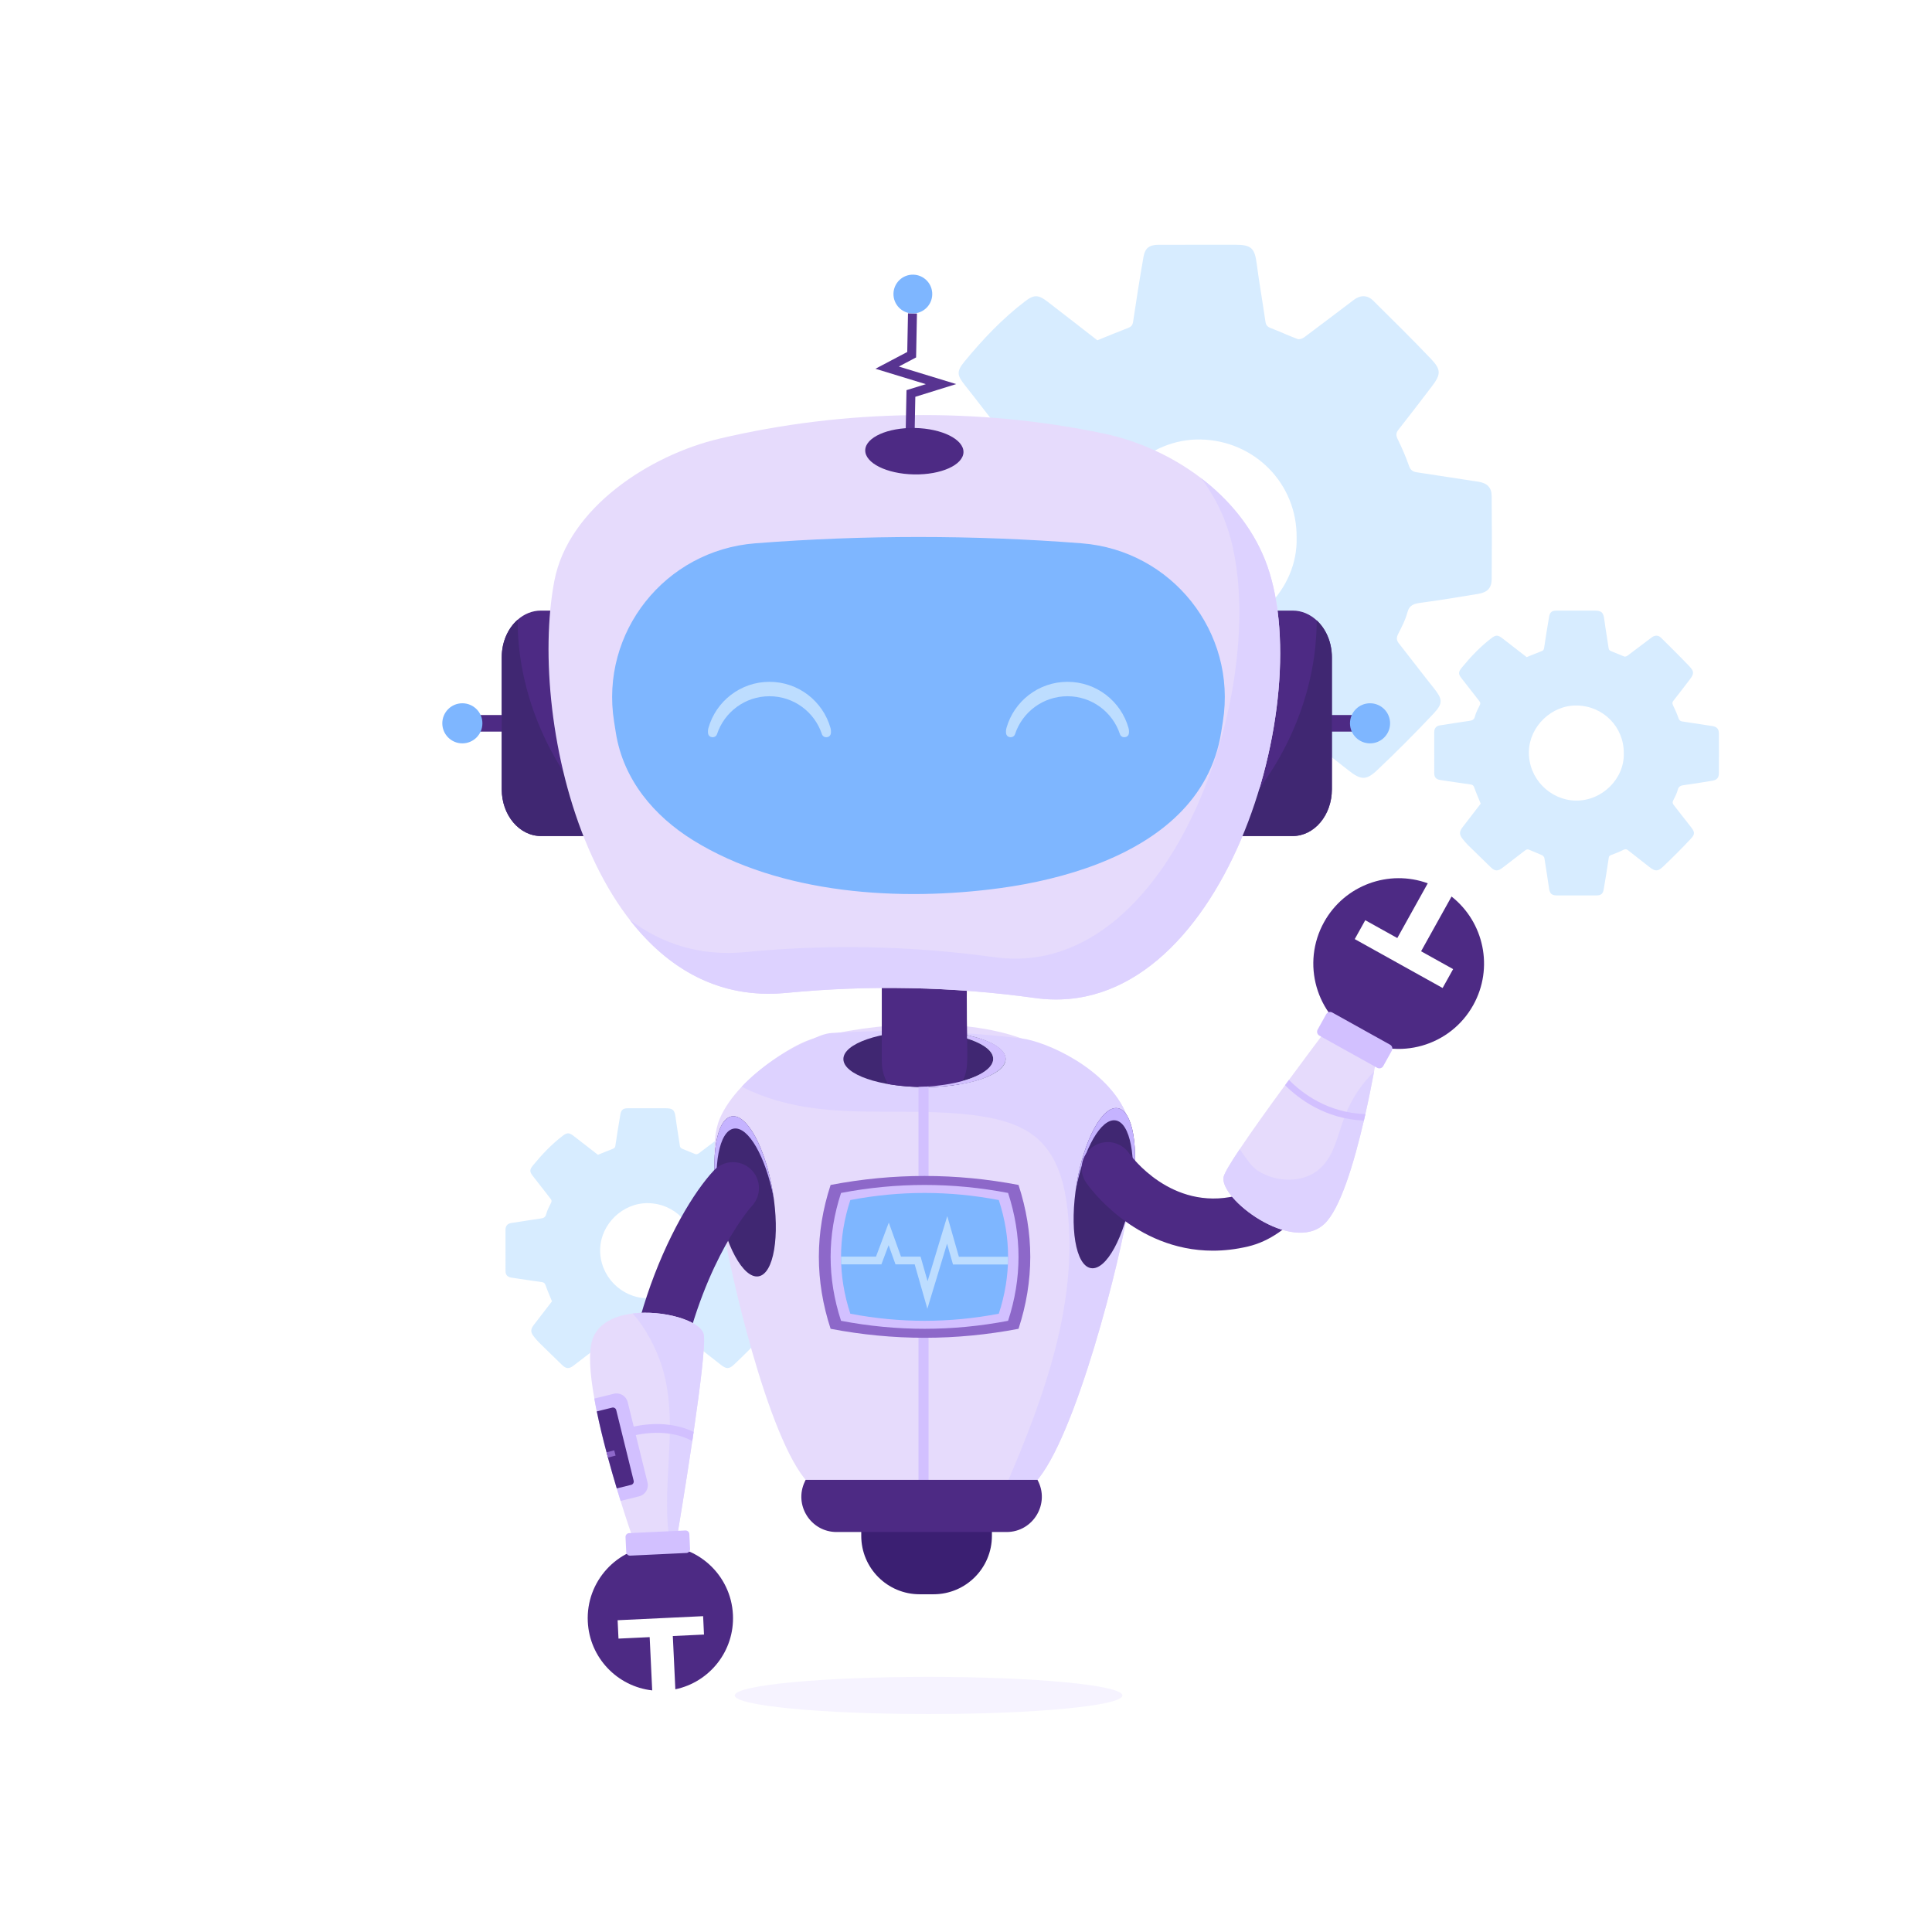 <?xml version="1.0" encoding="UTF-8" standalone="no"?>
<!-- Created with Inkscape (http://www.inkscape.org/) -->

<svg
   version="1.1"
   id="svg2"
   xml:space="preserve"
   width="1440"
   height="1440"
   viewBox="0 0 1440 1440"
   xmlns="http://www.w3.org/2000/svg"
   xmlns:svg="http://www.w3.org/2000/svg"><defs
     id="defs6"><clipPath
       clipPathUnits="userSpaceOnUse"
       id="clipPath16"><path
         d="M 0,1080 H 1080 V 0 H 0 Z"
         id="path14" /></clipPath></defs><g
     id="g8"
     transform="matrix(1.333,0,0,-1.333,0,1440)"><g
       id="g10"><g
         id="g12"
         clip-path="url(#clipPath16)"><g
           id="g18"
           transform="translate(724.994,779.636)"><path
             d="m 0,0 c 0.348,30.114 -23.442,54.378 -53.823,54.896 -29.058,0.496 -54.199,-23.905 -55.028,-52.466 -0.914,-31.462 24.587,-56.097 53.522,-56.632 C -24.62,-54.769 0.832,-28.736 0,0 m -164.162,-57.656 c -2.647,6.52 -5.266,12.481 -7.445,18.6 -0.797,2.24 -1.838,3.044 -4.091,3.357 -11.735,1.629 -23.452,3.394 -35.163,5.188 -4.398,0.674 -6.563,3.138 -6.578,7.542 -0.051,15.86 -0.047,31.72 -0.005,47.579 0.011,4.044 2.289,6.799 6.254,7.434 11.221,1.797 22.452,3.534 33.699,5.156 3.312,0.477 5.723,1.084 6.742,5.125 1.125,4.466 3.433,8.665 5.497,12.846 0.886,1.795 0.893,2.991 -0.364,4.585 -6.66,8.442 -13.126,17.039 -19.826,25.449 -4.448,5.584 -4.856,7.682 -0.251,13.289 10.154,12.363 21.15,23.952 33.898,33.695 5.12,3.913 7.503,3.634 12.602,-0.286 9.393,-7.222 18.731,-14.515 27.785,-21.541 5.874,2.376 11.413,4.704 17.028,6.835 1.804,0.685 2.656,1.501 2.962,3.567 1.79,12.079 3.683,24.146 5.792,36.173 0.898,5.119 3.314,6.81 8.53,6.819 14.388,0.023 28.776,0.008 43.163,0.008 8.568,0 10.5,-2.004 11.591,-10.38 1.418,-10.882 3.35,-21.696 4.912,-32.56 0.286,-1.993 1.064,-2.9 2.924,-3.609 5.05,-1.925 9.948,-4.253 15.016,-6.127 1.01,-0.374 2.758,0.217 3.736,0.943 9.313,6.919 18.521,13.979 27.786,20.962 3.594,2.709 7.546,2.749 10.704,-0.373 10.902,-10.779 21.817,-21.554 32.394,-32.649 5.727,-6.008 5.576,-8.669 0.628,-15.205 -6.192,-8.179 -12.464,-16.298 -18.8,-24.366 -1.395,-1.776 -1.497,-3.149 -0.479,-5.237 2.365,-4.852 4.573,-9.817 6.326,-14.914 0.834,-2.427 2.105,-3.344 4.364,-3.686 11.46,-1.733 22.912,-3.518 34.372,-5.259 4.875,-0.74 7.476,-3.119 7.523,-7.976 0.153,-15.503 0.146,-31.008 0.009,-46.511 -0.043,-4.862 -2.367,-7.37 -7.29,-8.198 -10.699,-1.799 -21.412,-3.546 -32.161,-4.998 -3.792,-0.512 -6.586,-1.101 -7.727,-5.56 -1.055,-4.123 -3.156,-8.016 -5.092,-11.862 -1.025,-2.037 -1.038,-3.513 0.401,-5.332 6.434,-8.132 12.671,-16.42 19.145,-24.519 5.244,-6.56 5.815,-8.769 0.226,-14.716 -10.231,-10.888 -20.793,-21.491 -31.654,-31.75 -6.105,-5.766 -9.16,-5.306 -15.82,-0.054 -8.058,6.355 -16.201,12.603 -24.231,18.994 -1.755,1.397 -3.075,1.541 -5.19,0.495 -4.621,-2.286 -9.432,-4.225 -14.277,-5.999 -1.794,-0.657 -2.384,-1.388 -2.667,-3.291 -1.811,-12.191 -3.707,-24.373 -5.852,-36.508 -0.864,-4.885 -3.333,-6.516 -8.315,-6.518 -15.132,-0.008 -30.264,-0.012 -45.395,0.001 -5.707,0.005 -8.01,2.052 -8.861,7.724 -1.755,11.706 -3.459,23.42 -5.386,35.097 -0.207,1.253 -1.523,2.78 -2.717,3.333 -4.687,2.175 -9.598,3.868 -14.287,6.039 -1.956,0.906 -3.293,0.841 -4.975,-0.465 -8.687,-6.747 -17.471,-13.369 -26.179,-20.089 -5.248,-4.049 -8.629,-3.958 -13.334,0.608 -8.802,8.541 -17.621,17.065 -26.349,25.681 -2.192,2.165 -4.152,4.586 -6.065,7.01 -3.878,4.914 -3.87,8.198 0.034,13.305 6.759,8.841 13.582,17.632 20.373,26.448 0.224,0.291 0.393,0.624 0.41,0.651"
             style="fill:#d7ecff;fill-opacity:1;fill-rule:nonzero;stroke:none"
             id="path20" /></g><g
           id="g22"
           transform="translate(907.932,659.04)"><path
             d="M 0,0 C 0.17,14.677 -11.425,26.503 -26.233,26.756 -40.395,26.998 -52.649,15.105 -53.053,1.184 -53.499,-14.15 -41.069,-26.157 -26.967,-26.418 -11.999,-26.694 0.406,-14.006 0,0 m -80.011,-28.101 c -1.29,3.178 -2.567,6.083 -3.629,9.065 -0.388,1.092 -0.896,1.484 -1.994,1.637 -5.72,0.793 -11.43,1.654 -17.138,2.528 -2.144,0.329 -3.199,1.53 -3.206,3.676 -0.025,7.73 -0.023,15.46 -0.002,23.19 0.005,1.971 1.115,3.313 3.048,3.623 5.468,0.876 10.942,1.722 16.424,2.513 1.615,0.233 2.79,0.528 3.286,2.498 0.549,2.176 1.673,4.223 2.679,6.261 0.432,0.875 0.436,1.458 -0.177,2.234 -3.246,4.115 -6.398,8.305 -9.663,12.404 -2.168,2.722 -2.367,3.744 -0.122,6.477 4.948,6.026 10.308,11.674 16.521,16.423 2.496,1.907 3.657,1.771 6.142,-0.14 4.579,-3.519 9.13,-7.074 13.543,-10.498 2.862,1.158 5.562,2.292 8.299,3.331 0.879,0.334 1.294,0.732 1.443,1.738 0.873,5.888 1.795,11.769 2.824,17.631 0.437,2.495 1.615,3.319 4.157,3.323 7.013,0.012 14.025,0.004 21.037,0.004 4.176,0 5.118,-0.976 5.65,-5.059 0.691,-5.304 1.632,-10.574 2.394,-15.87 0.139,-0.971 0.518,-1.413 1.425,-1.758 2.461,-0.938 4.849,-2.073 7.318,-2.987 0.493,-0.182 1.345,0.106 1.821,0.46 4.54,3.372 9.027,6.813 13.543,10.217 1.752,1.32 3.678,1.339 5.217,-0.182 5.314,-5.254 10.634,-10.505 15.789,-15.913 2.791,-2.928 2.717,-4.225 0.306,-7.41 -3.018,-3.987 -6.075,-7.944 -9.163,-11.877 -0.68,-0.865 -0.73,-1.534 -0.234,-2.552 1.153,-2.365 2.229,-4.785 3.084,-7.269 0.406,-1.183 1.026,-1.63 2.127,-1.796 5.585,-0.845 11.167,-1.715 16.752,-2.564 2.376,-0.361 3.644,-1.52 3.667,-3.887 0.075,-7.556 0.071,-15.113 0.004,-22.669 -0.021,-2.37 -1.153,-3.592 -3.553,-3.996 -5.214,-0.877 -10.436,-1.728 -15.675,-2.436 -1.848,-0.249 -3.21,-0.537 -3.766,-2.71 -0.514,-2.009 -1.538,-3.907 -2.481,-5.781 -0.5,-0.993 -0.506,-1.712 0.195,-2.599 3.136,-3.963 6.175,-8.003 9.331,-11.95 2.556,-3.198 2.834,-4.274 0.11,-7.173 -4.986,-5.306 -10.134,-10.475 -15.428,-15.475 -2.975,-2.81 -4.464,-2.586 -7.71,-0.026 -3.928,3.098 -7.896,6.143 -11.81,9.257 -0.856,0.681 -1.499,0.752 -2.53,0.242 -2.252,-1.114 -4.597,-2.059 -6.958,-2.924 -0.875,-0.32 -1.163,-0.676 -1.3,-1.604 -0.883,-5.942 -1.807,-11.879 -2.853,-17.794 -0.421,-2.381 -1.624,-3.175 -4.052,-3.177 -7.375,-0.004 -14.75,-0.005 -22.126,10e-4 -2.781,0.003 -3.904,1 -4.318,3.765 -0.856,5.705 -1.686,11.414 -2.625,17.106 -0.101,0.61 -0.743,1.354 -1.324,1.624 -2.285,1.06 -4.679,1.885 -6.964,2.944 -0.953,0.441 -1.605,0.409 -2.425,-0.227 -4.234,-3.289 -8.515,-6.516 -12.759,-9.791 -2.558,-1.974 -4.206,-1.93 -6.499,0.296 -4.29,4.163 -8.589,8.317 -12.842,12.517 -1.069,1.055 -2.024,2.235 -2.957,3.416 -1.89,2.395 -1.886,3.996 0.017,6.485 3.295,4.309 6.62,8.594 9.93,12.891 0.109,0.141 0.191,0.304 0.2,0.317"
             style="fill:#d7ecff;fill-opacity:1;fill-rule:nonzero;stroke:none"
             id="path24" /></g><g
           id="g26"
           transform="translate(388.635,380.775)"><path
             d="M 0,0 C 0.17,14.677 -11.425,26.503 -26.233,26.756 -40.395,26.998 -52.649,15.105 -53.053,1.184 -53.499,-14.15 -41.069,-26.157 -26.967,-26.418 -11.999,-26.694 0.406,-14.006 0,0 m -80.012,-28.101 c -1.289,3.178 -2.566,6.083 -3.628,9.065 -0.388,1.092 -0.896,1.484 -1.994,1.637 -5.72,0.793 -11.43,1.654 -17.138,2.528 -2.144,0.329 -3.199,1.53 -3.206,3.676 -0.025,7.73 -0.023,15.46 -0.002,23.19 0.005,1.971 1.115,3.314 3.048,3.623 5.468,0.876 10.942,1.722 16.424,2.513 1.615,0.233 2.79,0.528 3.286,2.498 0.549,2.176 1.673,4.223 2.679,6.261 0.432,0.875 0.436,1.458 -0.177,2.234 -3.246,4.115 -6.398,8.305 -9.663,12.404 -2.168,2.722 -2.367,3.744 -0.122,6.477 4.948,6.026 10.308,11.674 16.521,16.423 2.496,1.907 3.657,1.771 6.142,-0.14 4.579,-3.519 9.13,-7.074 13.542,-10.498 2.863,1.158 5.563,2.292 8.3,3.331 0.879,0.334 1.294,0.732 1.443,1.738 0.873,5.888 1.795,11.769 2.824,17.631 0.437,2.495 1.615,3.319 4.157,3.323 7.013,0.012 14.025,0.004 21.037,0.004 4.176,0 5.118,-0.976 5.65,-5.059 0.691,-5.304 1.632,-10.574 2.394,-15.869 0.139,-0.971 0.518,-1.414 1.425,-1.759 2.461,-0.938 4.849,-2.073 7.318,-2.987 0.493,-0.182 1.345,0.106 1.821,0.46 4.539,3.372 9.027,6.813 13.543,10.217 1.752,1.32 3.678,1.34 5.217,-0.182 5.314,-5.254 10.634,-10.505 15.789,-15.913 2.791,-2.928 2.717,-4.225 0.306,-7.41 -3.018,-3.987 -6.075,-7.944 -9.163,-11.876 -0.68,-0.866 -0.73,-1.535 -0.234,-2.553 1.153,-2.365 2.229,-4.785 3.084,-7.269 0.406,-1.183 1.026,-1.63 2.127,-1.796 5.585,-0.845 11.167,-1.715 16.752,-2.564 2.376,-0.361 3.644,-1.52 3.667,-3.887 0.075,-7.556 0.071,-15.113 0.004,-22.669 -0.021,-2.37 -1.153,-3.592 -3.553,-3.996 -5.214,-0.877 -10.436,-1.728 -15.675,-2.436 -1.848,-0.249 -3.21,-0.537 -3.766,-2.71 -0.514,-2.009 -1.538,-3.907 -2.481,-5.781 -0.5,-0.993 -0.506,-1.712 0.195,-2.599 3.136,-3.963 6.175,-8.003 9.331,-11.95 2.556,-3.198 2.834,-4.274 0.11,-7.173 -4.986,-5.306 -10.134,-10.475 -15.428,-15.475 -2.975,-2.81 -4.464,-2.586 -7.71,-0.026 -3.928,3.098 -7.896,6.143 -11.81,9.258 -0.856,0.68 -1.499,0.751 -2.53,0.241 -2.252,-1.114 -4.597,-2.059 -6.958,-2.924 -0.875,-0.32 -1.163,-0.676 -1.3,-1.604 -0.883,-5.942 -1.807,-11.879 -2.853,-17.794 -0.421,-2.381 -1.624,-3.175 -4.052,-3.177 -7.375,-0.004 -14.75,-0.005 -22.126,10e-4 -2.781,0.003 -3.904,1 -4.318,3.765 -0.856,5.705 -1.686,11.414 -2.625,17.106 -0.101,0.61 -0.743,1.354 -1.324,1.624 -2.285,1.06 -4.679,1.885 -6.964,2.944 -0.953,0.441 -1.605,0.409 -2.425,-0.227 -4.234,-3.289 -8.515,-6.516 -12.759,-9.791 -2.558,-1.974 -4.206,-1.93 -6.499,0.296 -4.29,4.163 -8.589,8.317 -12.842,12.517 -1.069,1.055 -2.024,2.235 -2.957,3.416 -1.89,2.395 -1.886,3.996 0.017,6.485 3.295,4.309 6.62,8.594 9.93,12.891 0.109,0.141 0.191,0.304 0.199,0.317"
             style="fill:#d7ecff;fill-opacity:1;fill-rule:nonzero;stroke:none"
             id="path28" /></g><g
           id="g30"
           transform="translate(521.985,188.842)"><path
             d="m 0,0 h -7.778 c -18.025,0 -32.637,14.612 -32.637,32.637 v 50.28 H 32.637 V 32.637 C 32.637,14.612 18.025,0 0,0"
             style="fill:#3b1f72;fill-opacity:1;fill-rule:nonzero;stroke:none"
             id="path32" /></g><g
           id="g34"
           transform="translate(631.288,407.659)"><path
             d="m 0,0 c -4.12,-29.872 -30.127,-132.624 -52.61,-156.444 h -126.802 c -22.471,23.82 -44.99,121.942 -49.098,151.814 -2.005,15.239 -6.161,38.026 -0.352,51.686 2.576,6.088 6.915,12.201 12.335,17.95 10.281,10.913 29.123,23.849 39.519,26.704 34.188,9.39 83.655,12.334 116.912,0.263 14.05,-5.1 48.174,-16.71 58.723,-42.693 C 3.816,36.483 2.017,15.373 0,0"
             style="fill:#e6dbfc;fill-opacity:1;fill-rule:nonzero;stroke:none"
             id="path36" /></g><g
           id="g38"
           transform="translate(631.288,407.659)"><path
             d="m 0,0 c -4.12,-29.872 -30.127,-132.624 -52.61,-156.444 h -15.47 c 0.218,0.523 0.437,1.033 0.656,1.544 20.599,48.004 38.853,99.422 33.019,151.327 -1.592,14.146 -5.456,28.936 -15.847,38.67 -8.787,8.228 -21.012,11.643 -32.922,13.441 -27.927,4.23 -56.462,1.106 -84.608,3.5 -16.722,1.422 -33.967,5.287 -48.745,12.968 10.281,10.913 24.512,20.514 38.257,26.165 3.986,1.64 7.851,3.597 12.165,3.852 35.389,2.151 70.875,1.118 106.009,-3.05 C -46.631,90.368 -11.922,75.263 -1.373,49.28 3.816,36.483 2.017,15.373 0,0"
             style="fill:#ddd2ff;fill-opacity:1;fill-rule:nonzero;stroke:none"
             id="path40" /></g><g
           id="g42"
           transform="translate(562.269,488.11)"><path
             d="m 0,0 c 0,-8.649 -20.302,-15.663 -45.346,-15.663 -25.044,0 -45.345,7.014 -45.345,15.663 0,8.651 20.301,15.663 45.345,15.663 C -20.302,15.663 0,8.651 0,0"
             style="fill:#402772;fill-opacity:1;fill-rule:nonzero;stroke:none"
             id="path44" /></g><g
           id="g46"
           transform="translate(516.923,503.772)"><path
             d="m 0,0 c -1.167,0 -2.323,-0.015 -3.468,-0.045 23.424,-0.612 41.877,-7.37 41.877,-15.618 0,-8.246 -18.453,-15.004 -41.877,-15.616 1.145,-0.03 2.301,-0.046 3.468,-0.046 25.043,0 45.346,7.013 45.346,15.662 C 45.346,-7.012 25.043,0 0,0"
             style="fill:#a3b6bf;fill-opacity:1;fill-rule:nonzero;stroke:none"
             id="path48" /></g><g
           id="g50"
           transform="translate(540.789,540.288)"><path
             d="m 0,0 c -1.065,-51.705 2.489,-56.408 -3.526,-66.175 -6.122,-1.074 -13.031,-1.666 -20.335,-1.666 -7.321,0 -14.23,0.592 -20.352,1.666 -2.236,3.633 -3.526,7.893 -3.526,12.475 V 0 Z"
             style="fill:#4d2a84;fill-opacity:1;fill-rule:nonzero;stroke:none"
             id="path52" /></g><g
           id="g54"
           transform="translate(519.203,472.47)"><path
             d="m 0,0 c -0.753,-0.024 -1.519,-0.024 -2.285,-0.024 -1.13,0 -2.248,0.012 -3.354,0.048 C -3.707,0.085 -1.823,0.17 0,0.304 34.648,2.71 49.486,18.205 21.583,27.137 V 28.96 C 59.974,20.745 43.337,0.681 0,0"
             style="fill:#d2c0ff;fill-opacity:1;fill-rule:nonzero;stroke:none"
             id="path56" /></g><g
           id="g58"
           transform="translate(624.989,460.637)"><path
             d="m 0,0 c -8.53,1.431 -18.806,-17.43 -22.951,-42.128 -4.145,-24.698 -0.591,-45.881 7.94,-47.313 8.531,-1.431 18.806,17.43 22.952,42.128 C 12.086,-22.614 8.532,-1.432 0,0"
             style="fill:#402772;fill-opacity:1;fill-rule:nonzero;stroke:none"
             id="path60" /></g><g
           id="g62"
           transform="translate(632.93,413.324)"><path
             d="m 0,0 c -0.193,-1.151 -0.399,-2.29 -0.618,-3.412 3.273,23.201 -0.337,42.52 -8.47,43.884 -8.133,1.365 -17.853,-15.716 -22.334,-38.715 0.16,1.134 0.336,2.277 0.53,3.428 4.146,24.698 14.421,43.559 22.951,42.128 C 0.591,45.88 4.145,24.698 0,0"
             style="fill:#c5b3ff;fill-opacity:1;fill-rule:nonzero;stroke:none"
             id="path64" /></g><g
           id="g66"
           transform="translate(409.126,456.054)"><path
             d="m 0,0 c 8.53,1.433 18.807,-17.429 22.952,-42.128 4.146,-24.698 0.59,-45.881 -7.94,-47.312 C 6.481,-90.872 -3.795,-72.011 -7.94,-47.313 -12.086,-22.614 -8.53,-1.431 0,0"
             style="fill:#402772;fill-opacity:1;fill-rule:nonzero;stroke:none"
             id="path68" /></g><g
           id="g70"
           transform="translate(401.186,408.741)"><path
             d="m 0,0 c 0.193,-1.15 0.4,-2.288 0.618,-3.412 -3.273,23.201 0.337,42.52 8.47,43.885 8.133,1.365 17.854,-15.716 22.334,-38.715 -0.16,1.133 -0.337,2.277 -0.53,3.427 C 26.747,29.884 16.471,48.745 7.94,47.313 -0.59,45.882 -4.146,24.698 0,0"
             style="fill:#c5b3ff;fill-opacity:1;fill-rule:nonzero;stroke:none"
             id="path72" /></g><g
           id="g74"
           transform="translate(678.171,380.961)"><path
             d="m 0,0 c -44,0 -69.555,36.138 -70.764,37.889 -4.569,6.609 -2.914,15.671 3.695,20.241 6.592,4.554 15.624,2.923 20.203,-3.641 1.032,-1.453 23.529,-32.396 59.852,-23.822 13.051,3.079 27.571,23.339 39.841,55.588 2.856,7.509 11.25,11.282 18.772,8.425 7.51,-2.857 11.282,-11.262 8.424,-18.772 C 63.57,32.662 43.264,7.911 19.667,2.345 12.758,0.717 6.195,0 0,0"
             style="fill:#4d2a84;fill-opacity:1;fill-rule:nonzero;stroke:none"
             id="path76" /></g><g
           id="g78"
           transform="translate(771.97,502.475)"><path
             d="m 0,0 c 0,0 -1.312,-8.799 -3.67,-21.401 -1.313,-7.025 -2.953,-15.228 -4.873,-23.759 l -0.827,-3.622 c -5.578,-23.989 -13.271,-49.522 -22.094,-57.774 -18.083,-16.929 -59.075,14.292 -56.316,26.359 0.498,2.176 3.938,7.9 9.017,15.483 6.636,9.941 16.079,23.09 25.327,35.729 0.729,0.997 1.458,1.981 2.187,2.966 15.009,20.416 28.924,38.694 28.924,38.694 z"
             style="fill:#e6dbfc;fill-opacity:1;fill-rule:nonzero;stroke:none"
             id="path80" /></g><g
           id="g82"
           transform="translate(351.013,242.534)"><path
             d="m 0,0 c -13.173,81.645 25.824,159.608 48.22,183.358 5.511,5.847 14.72,6.124 20.567,0.614 5.832,-5.494 6.121,-14.665 0.66,-20.516 C 69.009,162.975 43.419,134.556 30.374,75.068 25.4,52.387 24.847,28.691 28.728,4.635 30.007,-3.298 24.614,-10.767 16.682,-12.046 8.744,-13.326 1.28,-7.928 0,0"
             style="fill:#4d2a84;fill-opacity:1;fill-rule:nonzero;stroke:none"
             id="path84" /></g><g
           id="g86"
           transform="translate(387.83,279.604)"><path
             d="m 0,0 c -0.255,-1.701 -0.498,-3.403 -0.753,-5.092 -4.023,-26.992 -8.374,-52.816 -8.374,-52.816 l -4.472,0.146 -21.195,0.68 c 0,0 -2.588,7.438 -6.04,18.521 -0.68,2.2 -1.397,4.533 -2.138,6.988 -3.804,12.663 -8.143,28.365 -11.169,43.057 -0.498,2.431 -0.96,4.825 -1.361,7.183 -2.504,13.951 -3.415,26.299 -1.009,33.213 3.038,8.763 12.08,13.04 22.349,14.341 C -17.002,68.384 3.622,62.235 5.602,54.749 6.83,50.155 3.682,25.241 0,0"
             style="fill:#e6dbfc;fill-opacity:1;fill-rule:nonzero;stroke:none"
             id="path88" /></g><g
           id="g90"
           transform="translate(387.83,279.604)"><path
             d="m 0,0 c -0.255,-1.701 -0.498,-3.403 -0.753,-5.092 -4.023,-26.992 -8.374,-52.816 -8.374,-52.816 l -4.472,0.146 c -0.498,1.822 -0.705,3.767 -0.851,5.663 -2.054,27.356 4.63,55.319 -1.482,82.068 -1.434,6.295 -3.598,12.42 -6.393,18.241 -2.491,5.19 -5.493,10.124 -8.944,14.742 -0.742,0.996 -1.835,2.102 -2.893,3.269 C -17.002,68.384 3.622,62.235 5.602,54.749 6.83,50.155 3.682,25.241 0,0"
             style="fill:#ddd2ff;fill-opacity:1;fill-rule:nonzero;stroke:none"
             id="path92" /></g><path
           d="m 295.09,671.195 h -29.456 v 9.27 h 29.456 z"
           style="fill:#4d2a84;fill-opacity:1;fill-rule:nonzero;stroke:none"
           id="path94" /><g
           id="g96"
           transform="translate(269.734,675.83)"><path
             d="m 0,0 c 0,-6.191 -5.019,-11.21 -11.21,-11.21 -6.192,0 -11.211,5.019 -11.211,11.21 0,6.191 5.019,11.21 11.211,11.21 C -5.019,11.21 0,6.191 0,0"
             style="fill:#7eb6ff;fill-opacity:1;fill-rule:nonzero;stroke:none"
             id="path98" /></g><path
           d="m 729.481,671.195 h 29.456 v 9.27 h -29.456 z"
           style="fill:#4d2a84;fill-opacity:1;fill-rule:nonzero;stroke:none"
           id="path100" /><g
           id="g102"
           transform="translate(754.837,675.83)"><path
             d="m 0,0 c 0,-6.191 5.019,-11.21 11.21,-11.21 6.192,0 11.211,5.019 11.211,11.21 0,6.191 -5.019,11.21 -11.211,11.21 C 5.019,11.21 0,6.191 0,0"
             style="fill:#7eb6ff;fill-opacity:1;fill-rule:nonzero;stroke:none"
             id="path104" /></g><g
           id="g106"
           transform="translate(744.711,712.768)"><path
             d="m 0,0 v -73.865 c 0,-14.413 -9.807,-26.092 -21.912,-26.092 h -420.33 c -12.104,0 -21.924,11.679 -21.924,26.092 V 0 c 0,8.592 3.488,16.224 8.884,20.964 3.646,3.232 8.155,5.128 13.04,5.128 h 420.33 c 5.056,0 9.711,-2.042 13.417,-5.469 C -3.33,15.859 0,8.398 0,0"
             style="fill:#4d2a84;fill-opacity:1;fill-rule:nonzero;stroke:none"
             id="path108" /></g><g
           id="g110"
           transform="translate(341.273,612.811)"><path
             d="m 0,0 h -38.804 c -12.104,0 -21.924,11.679 -21.924,26.092 v 73.865 c 0,8.592 3.488,16.224 8.884,20.964 C -51.917,83.903 -37.467,47.129 -13.563,18.715 -8.993,13.271 -4.035,8.033 -0.802,1.701 -0.523,1.142 -0.255,0.583 0,0"
             style="fill:#402772;fill-opacity:1;fill-rule:nonzero;stroke:none"
             id="path112" /></g><g
           id="g114"
           transform="translate(578.881,522.222)"><path
             d="M 0,0 C -46.083,6.394 -92.839,7.376 -139.301,2.861 -246.16,-7.521 -284.188,152.534 -268.95,233.09 c 7.77,41.076 53.549,70.512 92.203,79.654 70.052,16.568 144.89,17.613 215.303,2.834 37.783,-8.047 75.155,-33.679 89.868,-70.515 C 159.153,168.103 104.383,-14.483 0,0"
             style="fill:#e6dbfc;fill-opacity:1;fill-rule:nonzero;stroke:none"
             id="path116" /></g><g
           id="g118"
           transform="translate(744.711,712.768)"><path
             d="m 0,0 v -73.865 c 0,-14.413 -9.807,-26.092 -21.912,-26.092 h -38.427 c 0.255,0.583 0.523,1.142 0.802,1.701 3.233,6.332 8.191,11.57 12.773,17.014 23.819,28.341 38.257,64.969 38.269,101.865 C -3.33,15.859 0,8.398 0,0"
             style="fill:#402772;fill-opacity:1;fill-rule:nonzero;stroke:none"
             id="path120" /></g><g
           id="g122"
           transform="translate(707.304,767.285)"><path
             d="m 0,0 c -7.272,18.208 -20.081,33.677 -35.739,45.64 5.259,-7.005 9.644,-14.632 12.911,-22.812 30.729,-76.959 -24.041,-259.546 -128.423,-245.064 -46.084,6.395 -92.839,7.377 -139.302,2.862 -25.35,-2.463 -46.826,4.667 -64.638,18.051 21.196,-27.326 50.129,-44.507 87.467,-40.879 46.462,4.515 93.217,3.533 139.3,-2.861 C -24.04,-259.547 30.73,-76.96 0,0"
             style="fill:#ddd2ff;fill-opacity:1;fill-rule:nonzero;stroke:none"
             id="path124" /></g><g
           id="g126"
           transform="translate(614.011,597.297)"><path
             d="m 0,0 c -17.804,-6.917 -36.867,-11.159 -54.425,-13.565 -55.899,-7.658 -123.024,-3.651 -172.014,26.704 -22.001,13.631 -39.088,33.99 -43.224,60.108 -0.333,2.101 -0.666,4.203 -0.998,6.303 -7.905,49.908 28.559,95.714 78.938,99.63 60.756,4.721 121.788,4.721 182.544,0 50.378,-3.916 86.844,-49.722 78.94,-99.63 C 69.447,77.57 69.133,75.59 68.819,73.61 62.818,35.722 33.657,13.079 0,0"
             style="fill:#7eb6ff;fill-opacity:1;fill-rule:nonzero;stroke:none"
             id="path128" /></g><g
           id="g130"
           transform="translate(506.344,835.407)"><path
             d="M 0,0 5.003,-0.097 5.455,22.996 28.311,30.103 -3.777,39.91 5.885,45.006 6.365,69.555 1.361,69.652 0.939,48.056 -16.85,38.672 11.324,30.061 0.521,26.702 Z"
             style="fill:#583491;fill-opacity:1;fill-rule:nonzero;stroke:none"
             id="path132" /></g><g
           id="g134"
           transform="translate(499.577,916.064)"><path
             d="m 0,0 c -0.116,-5.988 4.642,-10.936 10.63,-11.054 5.987,-0.117 10.936,4.642 11.053,10.63 C 21.8,5.563 17.041,10.512 11.054,10.629 5.066,10.745 0.118,5.987 0,0"
             style="fill:#7eb6ff;fill-opacity:1;fill-rule:nonzero;stroke:none"
             id="path136" /></g><g
           id="g138"
           transform="translate(483.789,828.52)"><path
             d="m 0,0 c -0.139,-7.168 12.045,-13.219 27.214,-13.515 15.17,-0.297 27.582,5.274 27.722,12.442 C 55.075,6.094 42.891,12.146 27.722,12.442 12.552,12.738 0.14,7.168 0,0"
             style="fill:#4d2a84;fill-opacity:1;fill-rule:nonzero;stroke:none"
             id="path140" /></g><g
           id="g142"
           transform="translate(631.207,670.199)"><path
             d="m 0,0 c -0.375,-2.665 -4.171,-2.942 -5.017,-0.387 -4.069,12.29 -15.659,21.158 -29.303,21.158 -13.657,0 -25.248,-8.868 -29.318,-21.158 -0.846,-2.555 -4.642,-2.278 -5.017,0.387 -0.139,0.989 -0.08,2.029 0.217,3.072 4.215,14.866 17.899,25.759 34.118,25.759 16.218,0 29.888,-10.893 34.103,-25.759 C 0.08,2.029 0.139,0.989 0,0"
             style="fill:#bdddff;fill-opacity:1;fill-rule:nonzero;stroke:none"
             id="path144" /></g><g
           id="g146"
           transform="translate(464.569,670.199)"><path
             d="m 0,0 c -0.375,-2.665 -4.171,-2.942 -5.017,-0.387 -4.07,12.29 -15.659,21.158 -29.303,21.158 -13.657,0 -25.248,-8.868 -29.318,-21.158 -0.846,-2.555 -4.642,-2.278 -5.017,0.387 -0.139,0.989 -0.08,2.029 0.217,3.072 4.215,14.866 17.899,25.759 34.118,25.759 16.218,0 29.888,-10.893 34.103,-25.759 C 0.08,2.029 0.139,0.989 0,0"
             style="fill:#bdddff;fill-opacity:1;fill-rule:nonzero;stroke:none"
             id="path148" /></g><g
           id="g150"
           transform="translate(519.203,472.774)"><path
             d="M 0,0 V -223.564 H -5.639 V -0.28 C -3.707,-0.219 -1.823,-0.134 0,0"
             style="fill:#d2c0ff;fill-opacity:1;fill-rule:nonzero;stroke:none"
             id="path152" /></g><g
           id="g154"
           transform="translate(569.505,337.28)"><path
             d="m 0,0 c -35.023,-6.703 -70.051,-6.703 -105.077,-0.001 -8.756,26.81 -8.755,53.619 0.002,80.429 35.022,6.703 70.05,6.703 105.074,0.001 C 8.754,53.619 8.756,26.809 0,0"
             style="fill:#8d68c9;fill-opacity:1;fill-rule:nonzero;stroke:none"
             id="path156" /></g><g
           id="g158"
           transform="translate(563.667,341.747)"><path
             d="m 0,0 c -31.133,-5.958 -62.268,-5.957 -93.402,0 -7.782,23.831 -7.782,47.661 0.001,71.493 31.133,5.958 62.268,5.957 93.399,-10e-4 C 7.783,47.662 7.783,23.831 0,0"
             style="fill:#d2c0ff;fill-opacity:1;fill-rule:nonzero;stroke:none"
             id="path160" /></g><g
           id="g162"
           transform="translate(558.477,345.719)"><path
             d="m 0,0 c -27.672,-5.296 -55.349,-5.296 -83.023,0 -6.919,21.183 -6.918,42.366 -0.002,63.549 27.676,5.295 55.351,5.296 83.026,-10e-4 C 6.917,42.366 6.92,21.183 0,0"
             style="fill:#7eb6ff;fill-opacity:1;fill-rule:nonzero;stroke:none"
             id="path164" /></g><g
           id="g166"
           transform="translate(562.813,223.647)"><path
             d="m 0,0 h -95.021 c -14.456,0 -23.991,15.049 -17.816,28.12 l 0.495,1.047 H 17.282 v 0 C 24.472,16.036 14.97,0 0,0"
             style="fill:#4d2a84;fill-opacity:1;fill-rule:nonzero;stroke:none"
             id="path168" /></g><g
           id="g170"
           transform="translate(357.375,243.608)"><path
             d="m 0,0 -10.379,-2.564 c -0.68,2.199 -1.397,4.533 -2.138,6.988 -3.804,12.663 -8.143,28.364 -11.169,43.057 -0.498,2.431 -0.96,4.825 -1.361,7.182 l 10.901,2.686 c 3.427,0.851 6.903,-1.252 7.741,-4.679 L 4.679,7.754 C 5.53,4.314 3.427,0.851 0,0"
             style="fill:#d2c0ff;fill-opacity:1;fill-rule:nonzero;stroke:none"
             id="path172" /></g><g
           id="g174"
           transform="translate(352.915,250.024)"><path
             d="m 0,0 -8.057,-1.993 c -1.604,5.311 -3.282,11.144 -4.934,17.233 -0.256,0.972 -0.523,1.956 -0.778,2.941 -2.005,7.522 -3.901,15.337 -5.457,22.883 l 8.568,2.115 c 1.021,0.255 2.054,-0.364 2.309,-1.385 L 1.398,2.297 C 1.641,1.276 1.021,0.243 0,0"
             style="fill:#4d2a84;fill-opacity:1;fill-rule:nonzero;stroke:none"
             id="path176" /></g><g
           id="g178"
           transform="translate(387.83,279.604)"><path
             d="m 0,0 c -0.255,-1.701 -0.498,-3.403 -0.753,-5.092 -15.58,8.556 -34.733,2.552 -34.928,2.491 L -37.176,2.03 C -36.325,2.309 -17.063,8.373 0,0"
             style="fill:#d2c0ff;fill-opacity:1;fill-rule:nonzero;stroke:none"
             id="path180" /></g><g
           id="g182"
           transform="translate(563.573,373.218)"><path
             d="m 0,0 h -30.698 l -3.33,11.667 -11.01,-36.386 -7.086,24.804 h -10.73 l -3.853,10.743 -4.035,-10.743 h -22.47 l -0.098,4.181 v 0.158 h 19.554 l 7.146,19.019 6.818,-19.019 h 10.95 l 3.925,-13.745 11.011,36.398 6.489,-22.738 H 0.097 Z"
             style="fill:#bdddff;fill-opacity:1;fill-rule:nonzero;stroke:none"
             id="path184" /></g><g
           id="g186"
           transform="translate(768.299,481.074)"><path
             d="M 0,0 C -1.313,-7.024 -2.953,-15.227 -4.873,-23.759 L -5.7,-27.38 c -5.578,-23.99 -13.271,-49.523 -22.094,-57.775 -18.083,-16.929 -59.075,14.292 -56.316,26.36 0.498,2.175 3.938,7.899 9.018,15.482 3.39,-5.007 6.659,-9.892 9.941,-12.007 10.645,-6.866 26.019,-7.231 35.255,1.446 7.753,7.292 9.637,18.655 13.405,28.62 C -12.906,-15.774 -7.195,-7.134 0,0"
             style="fill:#ddd2ff;fill-opacity:1;fill-rule:nonzero;stroke:none"
             id="path188" /></g><g
           id="g190"
           transform="translate(344.202,266.382)"><path
             d="M 0,0 -4.278,-1.118 C -4.533,-0.146 -4.8,0.839 -5.056,1.823 l 4.29,1.118 z"
             style="fill:#8d68c9;fill-opacity:1;fill-rule:nonzero;stroke:none"
             id="path192" /></g><g
           id="g194"
           transform="translate(763.426,457.315)"><path
             d="m 0,0 -0.826,-3.622 c -21.608,0.936 -36.398,12.129 -44.067,19.797 0.73,0.997 1.459,1.981 2.188,2.966 C -35.559,11.861 -21.219,0.705 0,0"
             style="fill:#d2c0ff;fill-opacity:1;fill-rule:nonzero;stroke:none"
             id="path196" /></g><g
           id="g198"
           transform="translate(811.628,578.979)"><path
             d="m 0,0 -17.033,-30.608 17.916,-9.97 -5.878,-10.563 -49.131,27.34 5.878,10.563 17.916,-9.97 17.033,30.609 c -21.643,7.88 -46.408,-0.896 -57.965,-21.665 -12.82,-23.038 -4.54,-52.097 18.49,-64.912 23.038,-12.82 52.097,-4.54 64.917,18.498 C 23.7,-39.91 18.101,-14.246 0,0"
             style="fill:#4d2a84;fill-opacity:1;fill-rule:nonzero;stroke:none"
             id="path200" /></g><g
           id="g202"
           transform="translate(777.252,496.136)"><path
             d="m 0,0 -32.338,17.996 c -1.198,0.666 -2.71,0.236 -3.377,-0.963 l -4.78,-8.589 c -0.667,-1.198 -0.236,-2.71 0.962,-3.377 l 32.338,-17.996 c 1.199,-0.666 2.711,-0.236 3.378,0.963 l 4.779,8.589 C 1.629,-2.179 1.198,-0.667 0,0"
             style="fill:#d2c0ff;fill-opacity:1;fill-rule:nonzero;stroke:none"
             id="path204" /></g><g
           id="g206"
           transform="translate(364.676,135.091)"><path
             d="M 0,0 -1.415,29.784 -18.849,28.956 -19.337,39.234 28.47,41.506 28.959,31.227 11.526,30.399 12.941,0.615 C 32.133,4.627 46.108,22.089 45.147,42.298 44.082,64.716 25.052,82.019 2.642,80.955 -19.775,79.889 -37.079,60.859 -36.014,38.442 -35.054,18.233 -19.487,2.182 0,0"
             style="fill:#4d2a84;fill-opacity:1;fill-rule:nonzero;stroke:none"
             id="path208" /></g><g
           id="g210"
           transform="translate(352.365,210.442)"><path
             d="m 0,0 31.467,1.495 c 1.166,0.056 2.067,1.046 2.011,2.212 l -0.397,8.358 c -0.055,1.166 -1.045,2.066 -2.211,2.011 L -0.598,12.58 C -1.764,12.525 -2.664,11.535 -2.609,10.369 L -2.212,2.011 C -2.156,0.845 -1.166,-0.055 0,0"
             style="fill:#d2c0ff;fill-opacity:1;fill-rule:nonzero;stroke:none"
             id="path212" /></g><g
           id="g214"
           transform="translate(627.574,132.257)"><path
             d="m 0,0 c 0,-5.742 -48.52,-10.396 -108.372,-10.396 -59.852,0 -108.371,4.654 -108.371,10.396 0,5.742 48.519,10.396 108.371,10.396 C -48.52,10.396 0,5.742 0,0"
             style="fill:#f6f3ff;fill-opacity:1;fill-rule:nonzero;stroke:none"
             id="path216" /></g></g></g></g></svg>
